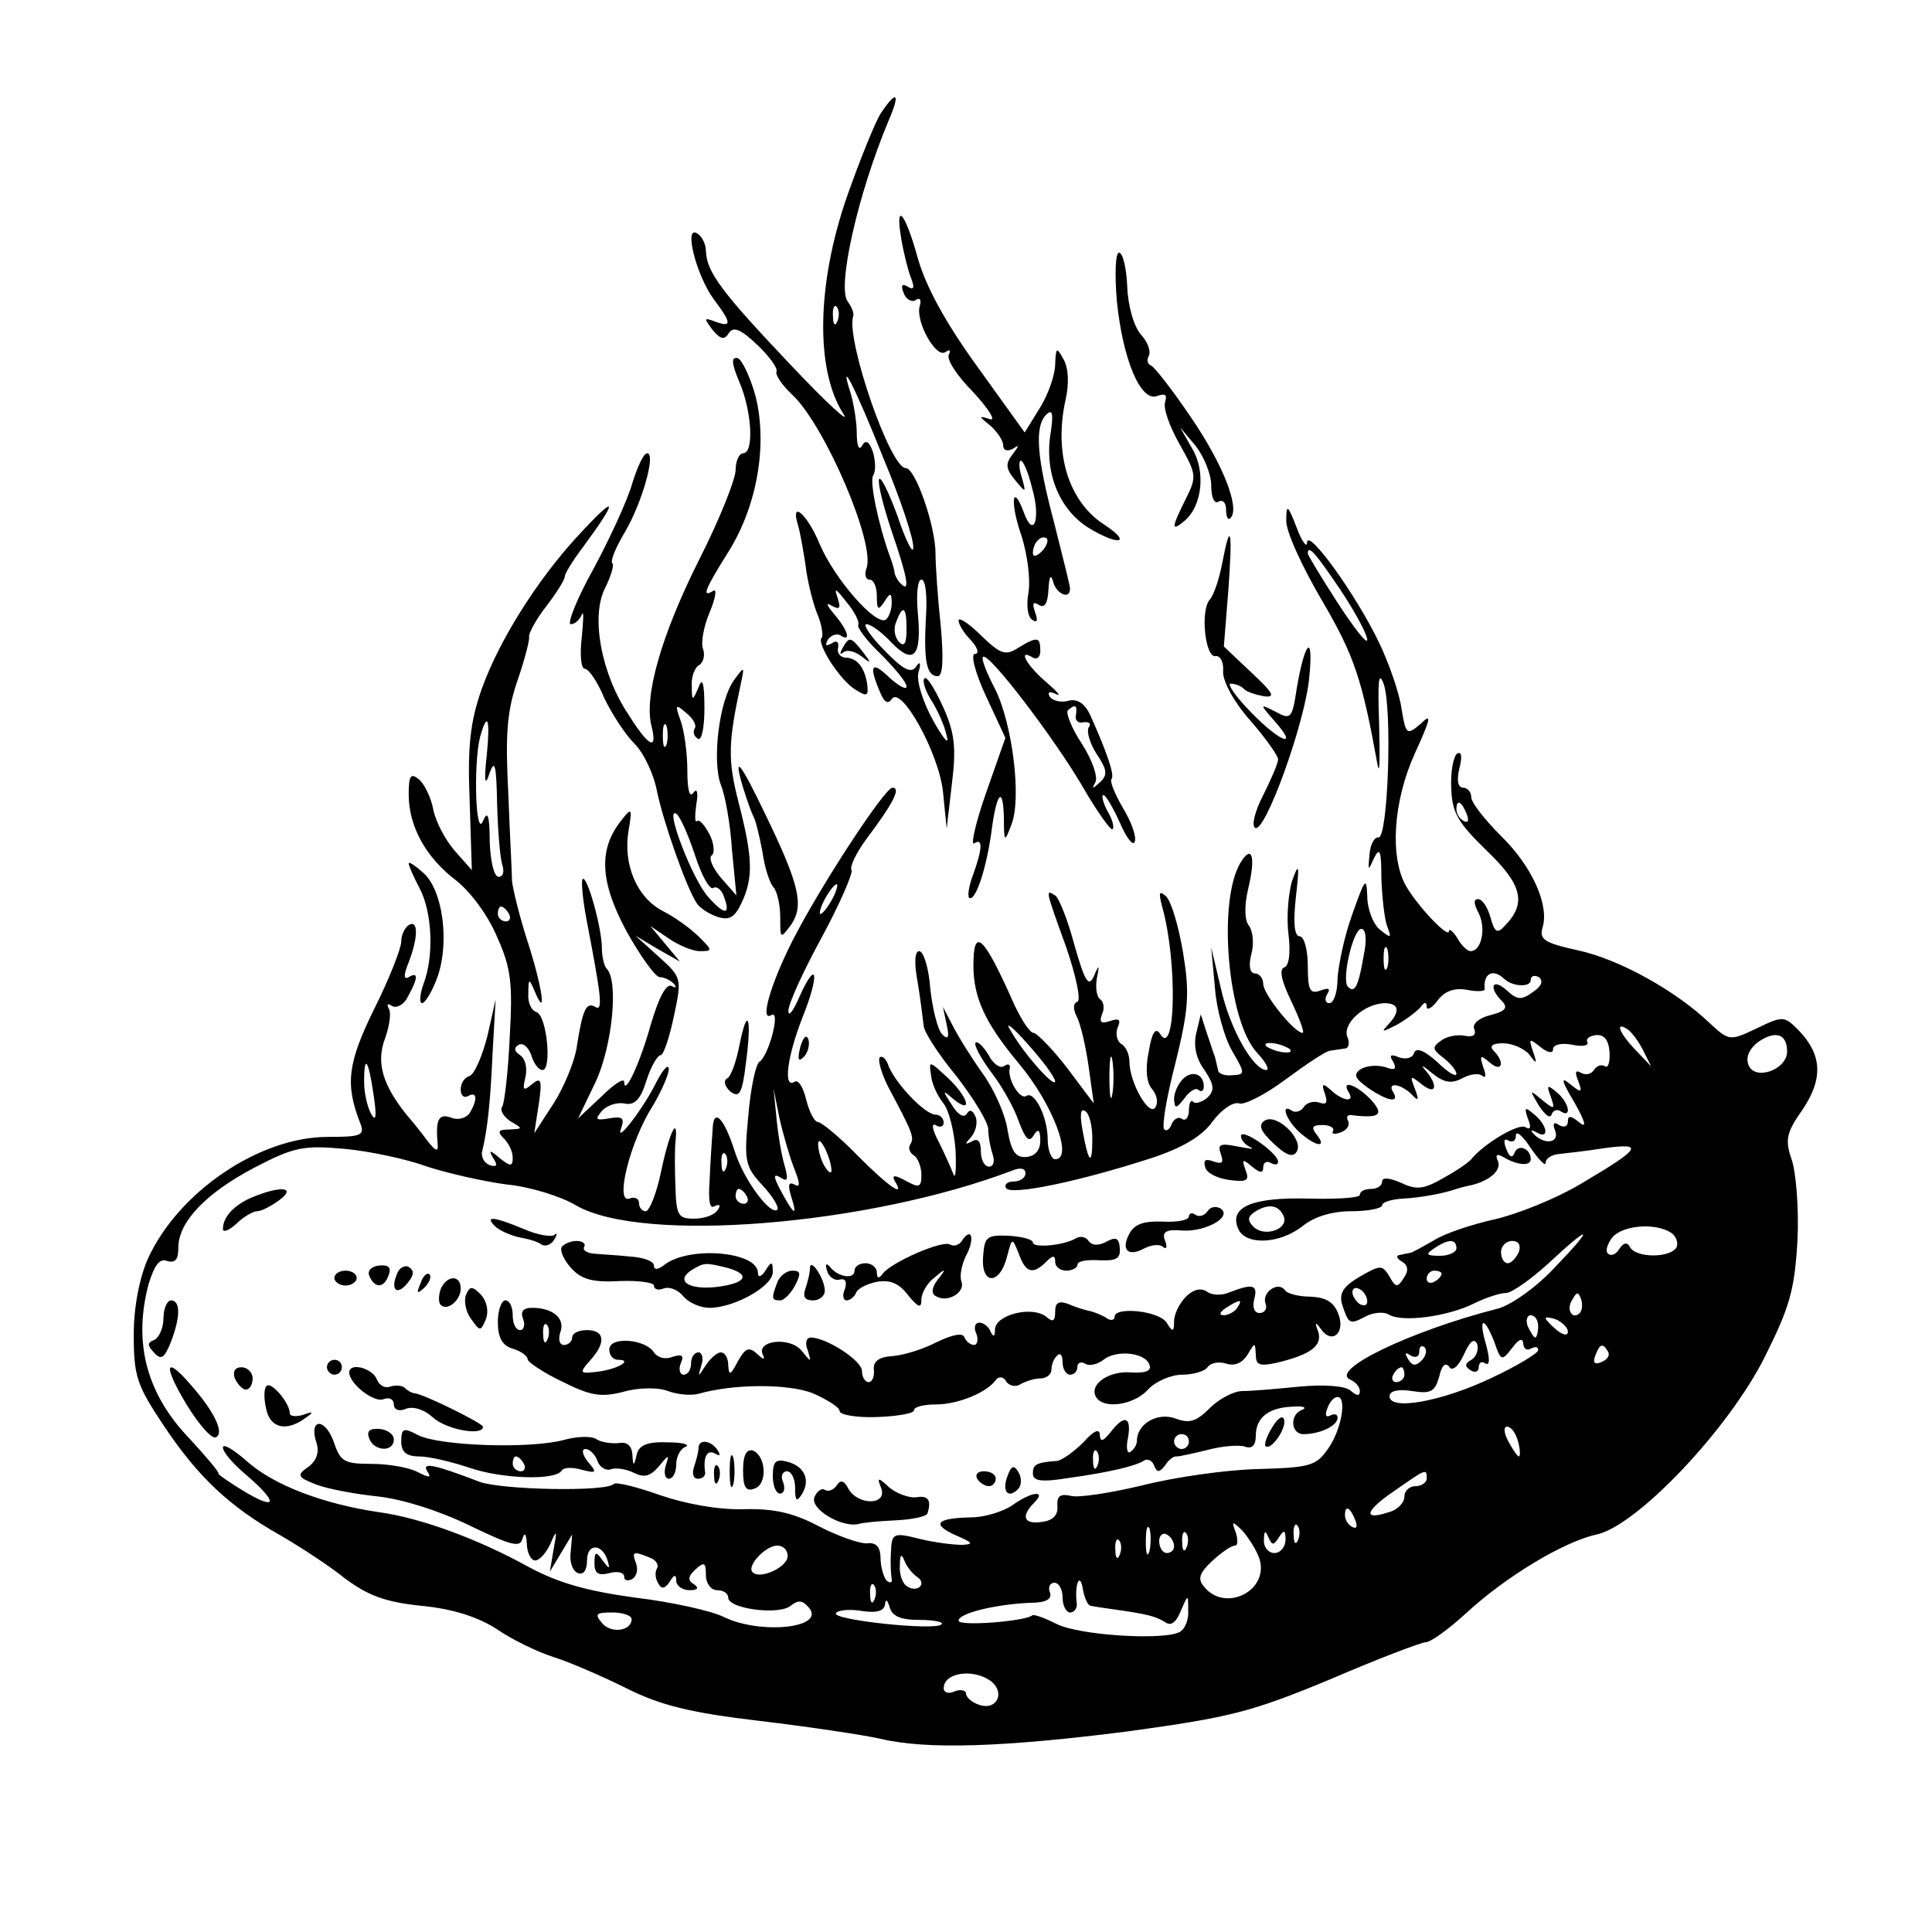 <?xml version="1.0" standalone="no"?>
<!DOCTYPE svg PUBLIC "-//W3C//DTD SVG 20010904//EN"
 "http://www.w3.org/TR/2001/REC-SVG-20010904/DTD/svg10.dtd">
<svg version="1.0" xmlns="http://www.w3.org/2000/svg"
 width="260pt" height="260pt" viewBox="0 0 260 260"
 preserveAspectRatio="xMidYMid meet">
<g transform="translate(0,260) scale(0.1,-0.1)"
fill="#000000" stroke="none">
<path d="M1185 2447 c-8 -13 -28 -63 -45 -111 -41 -118 -43 -234 -5 -293 10
-15 -22 14 -71 66 -93 98 -113 125 -114 153 0 9 -5 20 -12 24 -18 11 -1 -56
22 -88 25 -33 25 -39 3 -31 -16 6 -16 5 -4 -11 11 -13 16 -14 22 -4 6 9 16 5
38 -16 17 -16 28 -32 26 -36 -2 -4 7 -18 21 -31 44 -41 113 -202 100 -234 -3
-8 -1 -15 4 -15 6 0 10 -10 10 -22 0 -19 2 -20 10 -8 8 13 10 13 10 -2 0 -9
-4 -19 -8 -22 -14 -8 -69 55 -89 102 -17 41 -40 60 -29 25 3 -10 7 -34 10 -53
2 -19 9 -48 15 -64 7 -16 9 -31 7 -34 -8 -7 24 -57 45 -70 16 -10 18 -9 16 8
-4 23 -14 35 -30 35 -7 1 -11 7 -9 14 1 7 -2 10 -9 5 -8 -4 -9 -3 -5 5 4 6 12
9 17 6 15 -10 10 7 -8 28 -11 13 -12 17 -4 12 11 -6 13 -4 8 11 -5 14 -2 12
12 -6 11 -13 18 -27 16 -31 -2 -3 11 -21 30 -39 19 -19 35 -38 35 -44 0 -5
-11 1 -24 13 -24 23 -27 15 -11 -22 5 -12 10 -15 15 -8 12 20 63 -71 69 -124
l5 -50 7 60 c6 48 4 69 -12 104 -11 24 -22 42 -25 38 -3 -3 1 -16 9 -29 8 -12
18 -34 21 -48 4 -14 -4 -5 -18 20 -14 25 -23 54 -20 65 4 13 2 16 -3 8 -7 -10
-18 -4 -43 22 -19 19 -29 35 -24 35 6 0 21 -11 34 -25 30 -31 41 -18 35 42 -2
24 0 43 5 43 6 0 8 -24 6 -52 -3 -58 1 -78 16 -78 7 0 8 24 4 68 -4 37 -7 81
-7 97 0 37 -27 115 -40 115 -21 0 -80 171 -71 204 2 4 -2 13 -7 20 -15 18 13
144 55 244 16 37 11 42 -11 9z m-58 -279 c-3 -8 -6 -5 -6 6 -1 11 2 17 5 13 3
-3 4 -12 1 -19z m62 -185 c23 -55 41 -109 40 -120 0 -10 -10 9 -21 42 -12 33
-23 55 -25 50 -2 -6 6 -37 17 -70 21 -61 25 -83 13 -71 -5 4 -8 11 -9 14 0 4
-3 14 -6 22 -16 44 -28 102 -23 110 4 6 3 20 0 31 -5 15 -10 18 -15 9 -4 -7
-7 0 -7 17 0 15 -4 39 -8 53 -17 53 5 11 44 -87z m31 -230 c0 -19 -3 -24 -10
-17 -6 6 -8 18 -4 27 9 24 14 21 14 -10z"/>
<path d="M1213 2278 c3 -18 9 -42 13 -52 5 -13 4 -17 -4 -12 -8 5 -10 2 -6 -8
3 -9 11 -13 16 -10 6 4 8 1 6 -7 -7 -20 21 -71 34 -63 6 4 8 3 5 -3 -4 -6 11
-29 33 -51 21 -23 31 -39 22 -36 -16 5 -15 4 1 -9 9 -8 17 -20 17 -26 0 -7 5
-9 13 -5 9 6 9 5 0 -7 -10 -13 -10 -19 3 -35 15 -18 15 -18 9 4 -4 12 -4 22
-1 22 3 0 10 -16 15 -37 12 -41 2 -69 -11 -33 -16 43 -19 13 -3 -32 8 -26 12
-59 9 -76 -3 -17 -1 -32 5 -36 7 -5 8 -1 4 10 -4 12 -3 15 5 10 8 -5 12 2 13
21 1 17 3 21 6 11 4 -17 23 -26 23 -10 0 4 -10 43 -21 87 -24 90 -27 131 -11
147 8 8 10 2 6 -24 -9 -53 11 -104 52 -129 40 -24 58 -20 20 5 -48 31 -68 96
-52 168 5 22 4 43 -3 55 -9 16 -10 16 -11 -7 0 -14 -9 -40 -20 -58 l-21 -34
-64 89 c-42 58 -69 107 -80 146 -17 62 -31 77 -22 25z m189 -420 c-7 -7 -12
-8 -12 -2 0 6 3 14 7 17 3 4 9 5 12 2 2 -3 -1 -11 -7 -17z"/>
<path d="M1503 2195 c8 -79 32 -136 54 -128 11 4 14 2 11 -8 -3 -8 6 -33 19
-56 23 -41 24 -44 9 -74 -20 -40 -20 -45 -2 -30 24 20 29 67 10 98 l-16 28 21
-25 c11 -14 21 -38 21 -53 0 -16 4 -26 10 -22 6 3 10 -2 10 -11 0 -10 3 -15 6
-11 13 13 -10 72 -53 135 -25 37 -50 69 -54 70 -5 2 -6 8 -3 13 3 6 -1 18 -10
28 -10 11 -18 39 -19 65 -1 25 -6 46 -11 46 -5 0 -6 -29 -3 -65z"/>
<path d="M995 2086 c17 -40 20 -96 5 -96 -5 0 -10 -10 -10 -22 0 -13 -22 -68
-50 -123 -50 -100 -74 -183 -63 -223 8 -33 -4 -27 -31 16 -37 55 -51 132 -32
170 8 16 13 32 10 34 -3 3 5 22 17 42 23 39 42 106 30 106 -5 0 -13 -18 -20
-40 -6 -22 -30 -74 -52 -115 -23 -41 -36 -75 -31 -75 6 0 12 6 15 13 3 6 2 -7
0 -30 -3 -24 -1 -43 4 -43 5 0 17 -17 26 -39 10 -21 28 -49 41 -62 13 -13 26
-42 30 -63 8 -40 40 -132 54 -152 4 -6 16 -14 28 -18 16 -5 23 0 32 19 16 34
15 61 -4 135 -15 58 -14 81 3 160 5 24 5 24 -9 5 -20 -27 -30 -108 -18 -141 6
-14 13 -54 15 -87 l6 -62 -21 24 c-11 13 -17 27 -12 30 4 3 3 16 -3 28 -7 13
-14 21 -17 18 -3 -3 -3 7 -1 22 3 17 1 23 -4 16 -5 -7 -8 4 -8 30 0 23 -4 53
-9 67 -8 22 -7 23 7 11 9 -7 15 -17 12 -21 -3 -5 -1 -11 4 -14 5 -4 9 14 9 41
0 35 -3 42 -8 28 -8 -19 -9 -19 -9 2 -1 12 4 25 10 28 6 4 8 14 5 22 -3 8 1
30 9 49 8 19 10 32 5 29 -16 -10 -12 1 20 52 39 62 53 144 37 209 -7 26 -18
49 -24 52 -9 2 -9 -6 2 -32z m-98 -488 c-3 -7 -5 -2 -5 12 0 14 2 19 5 13 2
-7 2 -19 0 -25z m38 -148 c9 -28 20 -48 25 -45 4 3 11 -2 14 -11 10 -26 1 -26
-21 -1 -21 23 -59 122 -43 112 5 -3 16 -28 25 -55z"/>
<path d="M776 1877 c-54 -59 -105 -140 -128 -205 -15 -43 -19 -76 -16 -149 l3
-94 -23 26 c-13 15 -26 40 -29 56 -3 16 -12 34 -19 40 -11 9 -14 6 -14 -20 0
-43 23 -85 64 -116 19 -15 43 -47 55 -76 19 -42 21 -63 17 -134 -2 -46 -7 -89
-10 -94 -4 -5 2 -14 11 -20 17 -10 17 -10 -1 -11 -16 0 -17 -3 -8 -12 7 -7 12
-18 12 -26 0 -12 -3 -12 -17 -1 -14 12 -16 12 -9 0 6 -9 5 -12 -5 -9 -8 3 -12
12 -10 19 7 29 11 66 14 134 l4 70 -11 -49 c-7 -27 -17 -51 -24 -54 -7 -2 -12
-10 -12 -18 0 -9 5 -12 10 -9 12 7 13 -5 2 -23 -5 -7 -16 -10 -25 -6 -17 6
-21 -3 -18 -36 1 -11 -3 -9 -14 5 -8 11 -21 27 -28 35 -32 40 -41 70 -29 102
6 17 9 35 5 41 -3 6 -1 7 5 3 6 -3 16 2 21 13 14 25 14 34 1 26 -7 -4 -7 3 0
20 13 34 13 58 0 50 -5 -3 -10 -13 -10 -22 0 -9 -16 -50 -36 -90 -36 -73 -40
-102 -19 -155 6 -16 1 -18 -44 -18 -92 0 -201 -74 -242 -164 -11 -25 -19 -64
-19 -102 0 -56 4 -68 40 -122 46 -69 88 -109 157 -148 26 -15 66 -41 87 -58
31 -23 54 -32 103 -37 42 -4 76 -15 101 -31 20 -14 55 -31 77 -38 22 -7 66
-26 98 -42 46 -23 86 -33 180 -44 67 -8 140 -19 162 -24 63 -15 168 -11 333
10 138 19 166 26 272 70 65 28 123 50 129 50 6 0 30 17 54 39 54 50 133 97
176 106 54 12 177 141 226 239 34 68 40 90 44 157 2 43 -2 92 -8 109 -9 26 -7
36 15 67 28 42 26 74 -6 107 -19 19 -21 19 -56 2 -36 -17 -37 -17 -63 7 -46
44 -122 86 -177 98 -46 10 -53 15 -48 31 9 30 -14 82 -56 123 -22 22 -40 45
-40 52 0 7 -5 13 -11 13 -7 0 -9 10 -5 26 4 16 3 23 -3 20 -5 -4 -9 -24 -8
-46 1 -34 9 -47 48 -85 48 -46 54 -71 23 -102 -9 -10 -13 -7 -18 12 -4 14 -11
25 -17 25 -6 0 -6 -6 1 -19 10 -20 4 -51 -11 -51 -4 0 -13 8 -18 18 -6 9 -11
13 -11 9 0 -11 -42 33 -58 61 -22 39 -17 114 12 178 22 48 23 55 8 40 -19 -16
-20 -15 -26 21 -3 21 -17 61 -30 88 -30 63 -96 155 -97 135 0 -8 -7 1 -14 20
-12 31 -14 32 -14 10 -1 -14 21 -62 48 -108 44 -75 54 -106 75 -222 3 -14 3
11 2 55 -2 58 -1 73 6 55 12 -33 6 -209 -7 -207 -5 1 -11 -9 -12 -23 -2 -22
-2 -23 6 -5 8 16 10 10 10 -27 1 -25 4 -55 8 -65 6 -16 5 -16 -10 -4 -9 7 -17
28 -17 45 -1 27 -3 24 -20 -24 -11 -30 -19 -70 -20 -87 0 -18 -5 -33 -11 -33
-5 0 -7 5 -3 12 5 8 2 9 -9 5 -14 -5 -17 0 -17 33 0 22 -5 40 -11 40 -7 0 -9
18 -5 53 5 44 4 47 -5 22 -5 -16 -8 -49 -5 -72 3 -25 1 -43 -6 -45 -7 -3 -3
-19 10 -46 11 -23 18 -42 15 -42 -11 0 -53 52 -53 66 0 7 -5 14 -11 14 -7 0
-9 10 -5 26 4 14 2 31 -3 38 -6 7 -7 26 -1 51 10 42 5 59 -10 35 -32 -51 -18
-215 22 -257 12 -13 17 -23 12 -23 -18 1 -49 56 -61 110 l-13 55 5 -54 c2 -29
13 -68 23 -85 18 -31 18 -32 0 -33 -10 -1 -19 2 -19 8 -1 5 -3 12 -4 17 -2 4
-6 18 -11 32 l-8 25 -6 -25 c-4 -16 -1 -34 11 -50 13 -20 14 -27 4 -37 -7 -6
-16 -9 -19 -6 -3 4 -6 -1 -6 -11 0 -9 -4 -15 -9 -12 -5 4 -11 0 -14 -6 -2 -7
-7 -11 -10 -8 -4 3 3 44 15 90 18 73 19 94 10 149 -6 35 -16 69 -23 75 -9 8
-10 5 -5 -14 21 -75 18 -206 -3 -171 -6 9 -11 1 -15 -24 -5 -23 -3 -42 4 -50
7 -8 9 -19 5 -25 -8 -14 -35 33 -35 61 0 10 -5 21 -11 24 -6 4 -8 14 -5 22 5
11 2 13 -10 9 -12 -4 -15 -2 -11 9 4 8 2 17 -2 20 -5 3 -7 15 -5 28 4 19 3 20
-4 3 -7 -15 -12 -7 -26 42 -9 34 -21 64 -26 67 -13 8 -14 10 15 -70 13 -38 20
-71 15 -73 -6 -2 -6 -10 -1 -20 5 -9 12 -39 16 -67 l7 -50 -36 48 c-20 26 -41
47 -45 47 -5 0 -16 17 -26 38 -41 93 -55 106 -55 53 0 -44 16 -78 61 -132 46
-55 74 -129 49 -129 -5 0 -10 12 -10 26 0 31 -18 67 -29 59 -9 -5 -26 24 -22
38 1 5 -3 6 -8 2 -6 -3 -15 4 -21 16 -7 11 -14 18 -17 16 -3 -3 7 -21 21 -40
14 -18 31 -48 37 -66 9 -24 14 -29 20 -19 6 10 9 8 9 -7 0 -13 -7 -21 -19 -22
-14 -1 -20 7 -25 36 -3 21 -18 55 -34 77 -15 21 -33 50 -40 64 l-13 25 5 -24
c4 -17 2 -21 -6 -13 -6 6 -13 34 -16 61 -2 28 -9 51 -15 51 -6 0 -7 -16 -2
-42 4 -24 7 -50 8 -58 0 -8 20 -39 44 -68 23 -30 43 -62 43 -72 0 -10 3 -25 6
-34 3 -9 1 -16 -5 -16 -6 0 -11 9 -11 21 0 13 -4 18 -12 13 -10 -5 -10 -4 -1
6 6 7 9 19 6 27 -4 9 -8 11 -12 4 -4 -6 -12 -1 -20 12 -13 20 -13 21 2 8 27
-22 20 3 -8 29 -25 23 -25 23 -22 3 1 -12 9 -28 16 -37 8 -9 15 -38 17 -64 1
-26 0 -40 -3 -32 -3 8 -12 28 -20 44 -8 15 -10 25 -4 22 6 -4 11 -2 11 3 0 6
-5 11 -11 11 -14 0 -53 41 -63 65 -3 10 -9 15 -12 12 -3 -3 2 -21 11 -39 33
-62 36 -69 30 -78 -3 -5 -1 -11 5 -15 5 -3 10 -15 10 -26 0 -17 -3 -18 -21 -8
-15 8 -19 8 -15 0 15 -24 -7 -9 -50 34 -24 25 -49 45 -53 45 -5 0 -12 14 -16
30 -4 17 -11 28 -16 24 -15 -9 -10 33 11 87 23 57 20 81 -4 28 -8 -19 -15 -28
-15 -20 -1 8 19 52 44 98 25 46 43 88 41 92 -3 4 6 23 20 42 36 48 47 69 35
69 -10 0 -95 -129 -134 -205 -30 -59 -45 -111 -29 -101 13 8 -3 -54 -16 -63
-5 -3 -12 -36 -15 -73 -6 -61 -4 -68 19 -93 14 -15 23 -30 20 -33 -9 -8 -45
40 -57 78 -15 47 -29 60 -30 30 -1 -14 -3 -44 -4 -68 -2 -28 0 -40 7 -35 7 3
8 1 4 -5 -4 -7 -18 -12 -32 -12 -21 0 -24 4 -25 43 -1 23 -1 50 0 60 4 38 -8
14 -19 -38 -6 -30 -16 -55 -21 -55 -5 0 -9 5 -9 11 0 6 -6 9 -13 6 -20 -7 1
77 31 124 12 20 22 43 22 50 0 8 -7 1 -16 -16 -18 -37 -57 -87 -48 -63 5 14 1
16 -16 13 -18 -3 -20 -2 -10 10 6 7 20 12 30 10 14 -3 22 5 30 31 6 19 15 34
19 34 4 0 12 24 18 53 11 51 10 52 -21 80 l-31 28 30 -18 30 -17 -20 24 -20
24 25 -17 c13 -9 32 -17 42 -17 17 0 17 1 -1 19 -11 11 -33 27 -49 35 -35 18
-54 63 -46 109 5 29 4 31 -9 14 -32 -39 -30 -83 6 -150 19 -34 39 -62 45 -62
6 0 14 -4 19 -9 4 -5 3 -6 -3 -3 -7 4 -17 -14 -28 -51 -15 -54 -36 -98 -36
-78 0 6 -14 -3 -31 -20 l-31 -29 24 50 c22 48 31 136 14 152 -3 3 -6 16 -6 27
0 27 -20 99 -26 93 -2 -2 0 -26 5 -53 20 -104 23 -126 12 -119 -12 7 -17 -3
-25 -55 -3 -19 -17 -53 -31 -75 l-26 -40 6 39 c5 33 3 37 -9 27 -12 -10 -13
-8 -9 9 3 13 0 25 -7 30 -8 5 -9 10 -2 14 6 3 13 -3 17 -14 3 -11 10 -20 15
-20 13 0 6 73 -8 78 -7 2 -12 13 -11 25 0 21 1 21 9 2 16 -38 10 6 -10 68 -11
34 -20 71 -21 82 0 11 -3 64 -5 118 -4 77 -2 109 12 150 10 29 17 56 16 60 -1
4 9 23 23 41 14 18 25 36 25 40 0 4 11 22 24 39 50 68 47 74 -8 14z m1028 -71
c20 -30 36 -60 36 -67 0 -7 -18 16 -40 50 -22 34 -40 64 -40 66 0 13 11 0 44
-49z m-1149 -223 c-4 -36 -2 -42 4 -23 7 19 9 10 10 -42 1 -36 4 -73 7 -82 3
-9 1 -16 -5 -16 -6 0 -11 20 -12 48 0 35 -3 42 -9 27 -10 -24 -13 76 -4 113
10 36 14 25 9 -25z m1319 -79 c3 -8 2 -12 -4 -9 -6 3 -10 10 -10 16 0 14 7 11
14 -7z m-854 -114 c-6 -11 -13 -20 -16 -20 -2 0 0 9 6 20 6 11 13 20 16 20 2
0 0 -9 -6 -20z m-435 -20 c3 -5 1 -10 -4 -10 -6 0 -11 5 -11 10 0 6 2 10 4 10
3 0 8 -4 11 -10z m1150 -57 c-7 -41 -12 -50 -21 -41 -9 9 7 78 18 78 6 0 8
-14 3 -37z m32 -15 c-3 -7 -5 -2 -5 12 0 14 2 19 5 13 2 -7 2 -19 0 -25z m157
-15 c11 -11 36 -12 36 -2 0 6 5 7 11 4 6 -5 4 -12 -8 -20 -15 -11 -21 -11 -35
2 -20 18 -25 4 -7 -14 9 -9 5 -14 -15 -19 -16 -4 -25 -12 -22 -19 3 -8 -2 -11
-12 -9 -9 2 -24 0 -32 -6 -13 -9 -13 -12 3 -24 9 -7 17 -17 17 -21 0 -5 -12 2
-26 16 -17 15 -28 20 -31 12 -2 -7 -11 -9 -20 -6 -12 5 -14 3 -8 -6 5 -10 2
-12 -11 -7 -11 3 -25 2 -33 -3 -10 -7 -8 -12 10 -25 26 -18 43 -21 34 -6 -9
14 9 12 24 -2 10 -11 11 -9 5 7 -7 18 -6 18 9 6 20 -16 23 -2 5 19 -7 8 -3 6
9 -4 16 -13 26 -15 41 -7 11 6 23 7 27 3 5 -4 5 2 1 12 -5 16 -4 17 9 6 16
-14 21 0 5 16 -6 6 -2 10 13 10 12 0 28 -7 35 -15 10 -14 11 -13 5 4 -6 18 -5
18 10 6 10 -8 17 -9 17 -3 0 6 11 9 26 6 14 -3 23 -1 20 4 -2 4 3 8 12 9 11 1
17 -7 18 -23 1 -13 -2 -22 -6 -19 -5 3 -11 1 -15 -5 -4 -6 -11 -7 -17 -4 -8 5
-9 1 -4 -11 6 -16 4 -16 -11 -4 -13 11 -12 5 6 -25 14 -25 17 -35 7 -27 -12
10 -16 10 -16 2 0 -7 -5 -9 -12 -5 -7 5 -9 2 -5 -8 6 -17 -16 -19 -30 -3 -4 4
-2 5 5 1 17 -10 15 9 -3 24 -13 11 -14 10 -9 -5 5 -12 4 -16 -3 -12 -9 6 -56
-22 -73 -43 -3 -4 -19 -15 -37 -25 -26 -15 -36 -17 -57 -7 -16 7 -26 8 -26 2
0 -6 -7 -10 -15 -10 -8 0 -15 -3 -15 -8 0 -4 -31 -6 -69 -5 -75 2 -107 -11
-95 -40 9 -23 55 -22 87 3 16 13 40 20 66 20 23 0 41 4 41 8 0 4 12 8 28 9 23
1 55 7 72 13 3 1 10 3 15 4 27 5 46 20 41 33 -4 9 -2 11 7 6 18 -11 37 -13 37
-3 0 15 -18 21 -22 8 -3 -7 -7 -5 -11 6 -4 10 -3 15 3 11 6 -3 10 0 10 7 0 7
9 0 20 -17 11 -16 20 -25 20 -20 0 6 8 11 18 12 9 1 37 4 62 8 53 7 49 0 -34
-49 -32 -19 -84 -40 -115 -47 -31 -7 -67 -19 -81 -28 -14 -8 -28 -16 -32 -17
-5 -1 -11 -2 -15 -3 -5 -1 -3 -5 4 -9 8 -5 9 -12 2 -22 -8 -13 -11 -13 -19 2
-10 16 -12 16 -40 0 -22 -13 -28 -22 -24 -37 9 -27 10 -28 31 -17 11 6 25 7
32 3 17 -11 79 -3 115 15 16 8 35 14 43 14 7 0 33 18 57 40 58 54 63 51 8 -6
-24 -26 -58 -50 -76 -55 -118 -30 -230 -84 -198 -96 6 -3 12 -9 12 -15 0 -7
-4 -7 -13 1 -8 6 -35 8 -68 5 -30 -3 -64 -6 -77 -6 -12 0 -32 -11 -44 -23 -18
-18 -27 -21 -46 -14 -24 9 -52 -7 -52 -30 0 -5 -4 -12 -9 -15 -4 -3 -6 6 -3
19 5 29 -5 32 -24 7 -10 -12 -13 -13 -14 -3 0 9 -8 6 -22 -10 -13 -13 -29 -24
-35 -25 -29 -2 -33 -5 -33 -17 0 -10 11 -12 48 -6 57 8 89 16 101 23 5 4 12 0
14 -6 4 -10 7 -10 15 0 5 8 12 13 16 12 3 0 22 4 42 9 19 5 42 7 50 4 9 -3 14
2 14 15 0 24 17 38 50 39 14 1 19 -1 13 -4 -18 -6 -16 -33 1 -33 22 0 46 11
46 22 0 5 -4 6 -10 3 -6 -3 -7 1 -4 9 3 9 9 16 14 16 13 0 5 -45 -13 -70 -16
-23 -25 -25 -95 -27 -42 -1 -112 -11 -155 -22 -42 -10 -86 -17 -96 -14 -14 3
-19 0 -18 -14 1 -12 -6 -19 -20 -21 -25 -4 -30 7 -11 26 17 17 -4 15 -30 -4
-12 -8 -37 -16 -55 -16 -47 -1 -54 -9 -21 -24 23 -10 25 -12 9 -13 -11 0 -37
3 -57 8 -36 9 -38 8 -39 -18 -1 -14 0 -30 1 -36 1 -5 -2 -6 -7 -2 -4 5 -8 19
-8 30 0 15 -6 22 -19 20 -10 0 -39 10 -64 23 -34 18 -60 24 -101 23 -34 -1
-78 7 -113 19 -31 11 -59 18 -62 15 -10 -11 -152 -8 -181 3 -60 23 -78 27 -70
14 6 -9 3 -9 -13 -1 -11 6 -39 11 -62 11 -37 0 -42 3 -51 30 -12 33 -34 31
-23 -2 4 -12 0 -24 -11 -32 -16 -11 -15 -14 11 -24 16 -6 54 -13 84 -16 33 -4
81 -19 122 -39 56 -27 68 -30 71 -18 3 10 5 7 6 -6 0 -13 6 -23 11 -23 6 0 15
10 21 23 8 19 9 18 4 -8 l-5 -30 15 25 15 25 -2 -24 c-2 -13 3 -26 10 -28 7
-3 12 4 12 17 0 24 21 23 28 -1 3 -11 2 -11 -7 1 -9 13 -11 12 -11 -4 0 -13 5
-17 20 -13 11 3 20 1 20 -5 0 -5 5 -6 11 -3 6 4 8 13 5 21 -6 16 -4 17 18 8 9
-3 13 -10 10 -15 -3 -5 -2 -14 2 -20 4 -8 9 -7 15 2 6 10 9 11 9 2 0 -7 8 -13
18 -13 11 0 13 3 6 8 -9 5 -8 11 2 20 12 11 14 9 14 -8 0 -11 7 -20 15 -20 8
0 15 -4 15 -10 0 -15 68 -24 84 -11 10 8 16 8 25 -3 22 -27 -66 -36 -115 -12
-16 8 -69 20 -119 26 -66 9 -104 20 -143 41 -67 37 -144 66 -202 74 -75 11
-140 36 -176 67 -19 17 -34 26 -34 20 0 -6 13 -21 28 -34 45 -38 47 -52 4 -27
-22 13 -39 25 -38 26 1 2 -16 22 -38 46 -59 61 -77 130 -56 209 8 26 15 35 25
31 11 -3 15 2 15 18 0 35 38 74 103 108 52 27 65 30 120 25 34 -3 85 -14 112
-24 28 -9 76 -20 107 -24 31 -3 73 -16 93 -28 89 -52 394 -27 588 47 10 4 17
3 17 -4 0 -6 -7 -11 -16 -11 -8 0 -13 -4 -10 -9 7 -10 98 9 194 40 43 14 70
30 84 50 12 16 28 27 36 24 7 -2 35 12 63 33 27 20 54 38 59 38 6 1 14 2 20 3
5 0 7 8 3 16 -6 18 23 44 50 45 20 0 22 -11 5 -29 -10 -11 -8 -10 12 0 14 8
28 19 32 24 5 7 8 7 8 0 0 -5 7 -2 15 9 9 12 22 17 39 14 14 -3 25 -2 24 1 -2
21 11 28 26 14z m-604 -138 c0 -11 -45 40 -61 70 -7 11 5 2 24 -20 20 -22 36
-44 37 -50z m791 42 l11 -22 -21 22 c-22 23 -28 39 -11 28 5 -3 15 -16 21 -28z
m194 -2 c0 -25 -44 -40 -52 -18 -4 10 1 21 12 30 24 17 40 12 40 -12z m-669 3
c3 -4 -1 -5 -10 -4 -8 1 -18 5 -22 8 -3 4 1 5 10 4 8 -1 18 -5 22 -8z m-239
-60 c-2 -13 -4 -3 -4 22 0 25 2 35 4 23 2 -13 2 -33 0 -45z m-994 -3 c4 -27 3
-35 -3 -25 -5 8 -10 28 -10 44 0 39 6 30 13 -19z m566 -98 c8 -20 8 -26 0 -21
-8 4 -9 -1 -4 -17 9 -28 3 -24 -15 10 -10 19 -9 22 1 16 9 -6 10 -2 5 16 -4
13 -9 42 -11 64 l-4 40 8 -40 c5 -22 14 -53 20 -68z m401 41 c0 -38 -5 -34
-13 10 -4 21 -3 31 3 27 6 -3 10 -20 10 -37z m-351 -43 c0 -5 -4 -3 -9 5 -5 8
-9 22 -9 30 0 16 17 -16 18 -35z m-142 3 c-3 -8 -6 -5 -6 6 -1 11 2 17 5 13 3
-3 4 -12 1 -19z m28 -38 c3 -5 1 -10 -4 -10 -6 0 -11 5 -11 10 0 6 2 10 4 10
3 0 8 -4 11 -10z m723 -28 c5 -17 -27 -27 -41 -13 -9 9 -8 14 3 21 18 11 32 8
38 -8z m521 -21 c7 -5 10 -14 7 -20 -9 -14 -53 -14 -62 0 -4 8 -9 7 -15 -2 -4
-7 -11 -10 -15 -6 -4 3 -1 13 6 22 14 16 57 20 79 6z m-289 -21 c0 -5 -10 -10
-22 -10 -19 0 -20 2 -8 10 19 13 30 13 30 0z m84 -5 c-4 -8 -10 -15 -15 -15
-5 0 -9 7 -9 15 0 8 7 15 15 15 9 0 12 -6 9 -15z m-104 -29 c0 -3 -4 -8 -10
-11 -5 -3 -10 -1 -10 4 0 6 5 11 10 11 6 0 10 -2 10 -4z m-100 -37 c0 -6 -4
-7 -10 -4 -5 3 -10 11 -10 16 0 6 5 7 10 4 6 -3 10 -11 10 -16z m286 -16 c-10
-10 -19 5 -10 18 6 11 8 11 12 0 2 -7 1 -15 -2 -18z m-56 -18 c0 -8 -2 -15 -4
-15 -2 0 -6 7 -10 15 -3 8 -1 15 4 15 6 0 10 -7 10 -15z m40 -7 c0 -6 -6 -5
-15 2 -8 7 -15 14 -15 16 0 2 7 1 15 -2 8 -4 15 -11 15 -16z m-99 -14 c9 -26
10 -26 24 -8 9 12 14 14 15 6 0 -7 5 -10 10 -7 6 3 10 3 10 -2 0 -4 -28 -21
-62 -37 -67 -32 -138 -45 -138 -25 0 7 11 10 30 7 26 -4 31 -1 37 20 3 14 8
19 13 13 4 -7 12 -1 20 16 8 18 14 23 18 14 2 -7 -1 -17 -8 -21 -9 -5 -9 -9
-1 -14 6 -4 11 -2 11 4 0 6 4 9 9 5 6 -3 6 6 1 25 -11 37 -3 40 11 4z m-98
-25 c-8 -8 -13 -7 -18 2 -5 8 -4 10 3 5 7 -4 12 -2 12 5 0 7 3 9 7 6 4 -4 2
-12 -4 -18z m251 12 c3 -5 -1 -11 -9 -14 -9 -4 -12 -1 -8 9 6 16 10 17 17 5z
m-274 -31 c0 -5 -5 -10 -11 -10 -5 0 -7 5 -4 10 3 6 8 10 11 10 2 0 4 -4 4
-10z m153 -90 c3 -11 3 -20 1 -20 -2 0 -8 9 -14 20 -6 11 -7 20 -2 20 6 0 12
-9 15 -20z m-443 0 c0 -5 -4 -10 -10 -10 -5 0 -10 5 -10 10 0 6 5 10 10 10 6
0 10 -4 10 -10z m-123 -32 c-3 -8 -6 -5 -6 6 -1 11 2 17 5 13 3 -3 4 -12 1
-19z m443 -18 c0 -5 -7 -10 -15 -10 -8 0 -15 -6 -15 -14 0 -8 -9 -18 -21 -21
-36 -12 -32 2 8 29 43 30 43 30 43 16z m-96 -56 c3 -8 2 -12 -4 -9 -6 3 -10
10 -10 16 0 14 7 11 14 -7z m-277 -41 c-3 -10 -5 -4 -5 12 0 17 2 24 5 18 2
-7 2 -21 0 -30z m148 -11 c13 -43 -46 -72 -74 -38 -10 11 -7 19 10 35 13 12
26 21 31 21 4 0 4 8 1 18 -6 15 -5 16 9 2 8 -9 19 -26 23 -38z m52 26 c-3 -8
-6 -5 -6 6 -1 11 2 17 5 13 3 -3 4 -12 1 -19z m-167 -9 c0 -5 -4 -9 -10 -9 -5
0 -10 7 -10 16 0 8 5 12 10 9 6 -3 10 -10 10 -16z m17 -1 c-3 -8 -6 -5 -6 6
-1 11 2 17 5 13 3 -3 4 -12 1 -19z m124 13 c7 11 9 10 9 -3 0 -10 -7 -18 -15
-18 -8 0 -15 8 -14 18 0 12 2 13 6 3 5 -11 7 -11 14 0z m-214 -23 c-3 -8 -6
-5 -6 6 -1 11 2 17 5 13 3 -3 4 -12 1 -19z m-447 -2 c0 -15 -37 -32 -47 -22
-9 8 17 36 33 36 8 0 14 -6 14 -14z m174 -28 c14 -9 1 -22 -13 -13 -6 3 -11
16 -10 28 0 15 2 17 6 7 3 -8 11 -18 17 -22z m234 -39 c4 -1 18 -3 32 -5 43
-6 55 -9 68 -17 8 -6 15 0 21 15 10 23 10 23 10 1 1 -12 -4 -25 -11 -29 -20
-12 -137 -5 -167 11 -16 8 -30 13 -32 11 -10 -8 -99 -15 -99 -7 0 10 50 22 96
24 22 0 30 5 27 14 -3 7 0 13 6 13 6 0 11 -9 11 -20 0 -11 5 -20 10 -20 6 0
10 6 9 13 -3 24 4 42 8 20 2 -13 7 -24 11 -24z m-291 9 c-3 -8 -6 -5 -6 6 -1
11 2 17 5 13 3 -3 4 -12 1 -19z m60 -28 c20 0 34 -3 30 -6 -8 -9 -148 6 -142
15 2 4 18 6 35 3 20 -3 30 0 31 9 1 8 3 6 6 -3 3 -13 15 -18 40 -18z m-387 1
c0 -16 -28 -20 -40 -5 -10 12 -8 14 14 14 14 0 26 -4 26 -9z m483 -83 c21 -16
8 -41 -16 -32 -9 3 -17 10 -17 15 0 4 -7 6 -15 3 -8 -4 -15 -2 -15 4 0 21 39
27 63 10z"/>
<path d="M1783 1128 c4 -12 2 -15 -7 -12 -8 3 -17 0 -21 -5 -3 -6 -11 -9 -16
-6 -16 11 -9 -11 9 -28 22 -20 39 -23 24 -4 -8 10 -6 13 8 13 10 0 16 -4 14
-8 -3 -4 2 -5 10 -2 9 3 13 10 10 16 -3 5 0 9 7 7 36 -4 42 1 24 21 -19 20
-41 28 -30 10 9 -14 -8 -12 -24 3 -11 10 -13 9 -8 -5z"/>
<path d="M2087 1124 c6 -17 5 -18 -12 -4 -17 14 -17 14 -4 -8 8 -12 15 -18 17
-12 2 6 8 8 13 4 15 -9 10 13 -6 26 -13 11 -14 10 -8 -6z"/>
<path d="M1702 1092 c-9 -6 -6 -14 12 -31 17 -16 26 -19 31 -11 10 16 -26 52
-43 42z"/>
<path d="M1670 1071 c0 -5 6 -12 13 -15 6 -3 -1 -2 -17 1 -24 5 -28 3 -23 -10
4 -12 2 -14 -10 -10 -11 4 -14 2 -11 -8 2 -8 17 -15 33 -17 23 -3 27 -1 21 14
-5 14 -4 15 9 4 11 -9 15 -9 15 -1 0 7 5 9 10 6 6 -3 10 -3 10 2 -1 12 -50 46
-50 34z"/>
<path d="M340 989 c-24 -10 -40 -26 -40 -43 0 -5 8 -2 18 7 10 10 23 17 28 17
6 0 19 7 30 15 23 17 3 20 -36 4z"/>
<path d="M1625 970 c-4 -6 -11 -8 -16 -5 -5 4 -9 2 -9 -2 0 -5 -16 -8 -35 -7
-25 1 -38 -3 -45 -16 -12 -22 -2 -32 20 -20 10 5 21 6 25 2 5 -4 6 0 3 8 -5
12 1 16 23 14 32 -2 69 19 51 30 -6 3 -13 2 -17 -4z"/>
<path d="M666 950 c6 -6 20 -12 32 -15 12 -2 26 -6 31 -10 5 -3 13 0 17 7 4 7
4 10 0 6 -4 -3 -23 0 -41 8 -41 17 -53 18 -39 4z"/>
<path d="M1295 931 c-3 -6 -11 -9 -16 -6 -10 7 -80 -24 -91 -39 -5 -7 -8 -7
-8 2 0 6 -7 12 -15 12 -8 0 -15 -4 -15 -10 0 -12 -22 -9 -33 5 -5 6 -7 4 -4
-5 2 -8 10 -14 17 -12 8 2 10 -3 7 -13 -4 -8 -2 -15 2 -15 5 0 11 5 13 10 2 6
14 12 28 15 18 3 30 -2 42 -18 14 -17 18 -18 18 -6 0 9 8 23 18 30 15 13 16
12 4 -3 -8 -10 -9 -19 -3 -22 15 -10 40 4 35 19 -3 7 0 23 6 35 12 22 8 40 -5
21z"/>
<path d="M1323 909 c-3 -38 22 -39 32 -1 7 27 7 27 16 5 9 -26 19 -29 37 -11
9 9 12 9 12 0 0 -7 7 -12 15 -12 8 0 15 4 15 8 0 5 13 7 29 6 23 -1 29 2 28
16 -1 14 -5 16 -18 9 -11 -6 -20 -5 -24 1 -4 6 -12 7 -18 3 -16 -9 -57 -13
-57 -5 0 4 -15 8 -33 9 -29 1 -32 -1 -34 -28z"/>
<path d="M756 922 c-3 -5 3 -18 13 -29 14 -15 29 -19 65 -17 25 1 46 -2 46 -6
0 -5 6 -7 13 -4 8 3 20 -2 27 -11 7 -8 22 -15 35 -15 33 0 85 29 85 48 0 15
-2 15 -10 2 -5 -8 -10 -10 -10 -3 0 29 -94 37 -127 10 -8 -6 -13 -6 -13 0 0 6
-15 11 -32 12 -18 2 -41 3 -50 4 -9 1 -14 5 -12 9 3 4 -2 8 -10 8 -8 0 -17 -4
-20 -8z m222 -28 c33 -9 27 -21 -14 -26 -37 -4 -56 8 -33 23 17 10 18 10 47 3z"/>
<path d="M497 883 c7 -17 20 -17 26 1 4 10 0 14 -12 13 -11 -1 -17 -7 -14 -14z"/>
<path d="M534 885 c-9 -22 1 -29 15 -11 8 10 9 16 1 21 -5 3 -13 -1 -16 -10z"/>
<path d="M1090 893 c0 -6 -3 -18 -6 -27 -4 -11 -1 -16 10 -16 9 0 16 6 16 13
0 16 -20 46 -20 30z"/>
<path d="M450 880 c0 -5 7 -10 15 -10 8 0 15 5 15 10 0 6 -7 10 -15 10 -8 0
-15 -4 -15 -10z"/>
<path d="M566 873 c-6 -14 -5 -15 5 -6 7 7 10 15 7 18 -3 3 -9 -2 -12 -12z"/>
<path d="M1046 874 c-8 -21 -8 -24 4 -24 5 0 14 9 20 20 8 16 8 20 -4 20 -7 0
-17 -7 -20 -16z"/>
<path d="M593 865 c-3 -9 -3 -18 0 -21 9 -9 27 6 27 22 0 19 -19 18 -27 -1z"/>
<path d="M627 857 c-3 -8 0 -23 7 -32 12 -17 13 -17 20 0 4 11 1 24 -7 33 -12
12 -15 11 -20 -1z"/>
<path d="M1596 855 c-9 -9 -16 -24 -16 -33 0 -15 -2 -15 -10 -2 -10 16 -70 22
-70 8 0 -5 -6 -6 -12 -1 -7 4 -17 8 -23 9 -5 1 -18 5 -27 9 -13 5 -18 2 -18
-10 0 -13 -3 -15 -12 -7 -19 15 -68 3 -69 -17 0 -10 -2 -11 -6 -3 -2 6 -9 12
-15 12 -6 0 -8 -7 -4 -15 3 -8 1 -15 -3 -15 -5 0 -11 5 -13 10 -2 7 -16 4 -37
-6 -19 -10 -46 -18 -60 -19 -18 -1 -26 -7 -25 -18 1 -9 -2 -17 -7 -17 -5 0 -9
7 -9 15 0 14 -48 45 -69 45 -6 0 -8 -8 -4 -17 5 -17 5 -17 -8 -1 -16 20 -63
14 -52 -6 3 -6 0 -6 -8 2 -11 10 -16 8 -26 -10 -10 -19 -12 -20 -13 -5 0 9 -4
17 -10 17 -5 0 -14 -8 -20 -17 -11 -17 -11 -17 -6 0 3 9 1 17 -4 17 -6 0 -10
-7 -10 -15 0 -8 -4 -15 -10 -15 -5 0 -7 7 -4 15 5 11 2 13 -11 9 -10 -4 -20
-1 -25 6 -11 18 -60 22 -60 4 0 -8 5 -14 12 -14 21 0 -2 -13 -28 -16 -24 -3
-25 -2 -10 15 22 24 20 41 -4 41 -11 0 -20 -4 -20 -10 0 -5 -5 -10 -11 -10 -6
0 -8 7 -5 17 7 18 -9 33 -38 33 -12 0 -16 -5 -12 -15 3 -8 1 -15 -4 -15 -6 0
-10 9 -10 20 0 11 -4 20 -10 20 -5 0 -10 -13 -10 -29 0 -21 6 -32 20 -36 11
-3 20 -10 20 -14 0 -4 21 -18 46 -30 38 -19 52 -22 83 -14 21 6 47 6 60 1 13
-5 31 -6 40 -4 48 14 122 14 155 1 20 -9 36 -19 36 -24 0 -5 23 -9 50 -8 28 1
50 5 50 9 0 5 14 8 30 8 29 0 69 16 81 34 4 4 10 3 13 -3 4 -6 13 -8 19 -4 7
4 19 8 27 8 8 0 15 5 15 12 0 6 3 15 8 19 4 4 7 0 7 -9 0 -10 5 -17 10 -17 6
0 10 5 10 11 0 5 5 7 10 4 6 -4 17 -1 25 5 17 14 57 10 62 -7 3 -8 -6 -11 -24
-10 -30 3 -58 -16 -48 -33 10 -17 51 -11 70 10 10 11 31 20 46 20 15 0 31 5
34 10 4 6 15 8 25 5 12 -4 22 1 29 12 10 17 10 17 11 0 0 -14 5 -16 28 -11 46
11 62 23 56 42 -5 13 -4 14 4 3 15 -21 33 -4 23 21 -6 16 -17 22 -37 23 -16 0
-32 4 -35 9 -9 12 -31 -3 -26 -18 3 -7 -1 -13 -8 -13 -7 0 -10 8 -7 19 5 19
-2 21 -33 9 -11 -5 -25 -4 -31 1 -8 5 -18 3 -28 -7z m69 -15 c-3 -5 -12 -10
-18 -10 -7 0 -6 4 3 10 19 12 23 12 15 0z m-928 -42 c-3 -8 -6 -5 -6 6 -1 11
2 17 5 13 3 -3 4 -12 1 -19z"/>
<path d="M220 826 c0 -13 -6 -26 -12 -29 -10 -4 -10 -7 -1 -17 10 -11 14 -8
23 14 13 34 13 56 0 56 -5 0 -10 -11 -10 -24z"/>
<path d="M440 760 c0 -5 5 -10 10 -10 6 0 10 5 10 10 0 6 -4 10 -10 10 -5 0
-10 -4 -10 -10z"/>
<path d="M251 710 c17 -28 35 -48 40 -44 11 6 -3 35 -34 70 -35 41 -38 27 -6
-26z"/>
<path d="M316 745 c4 -8 10 -15 15 -15 5 0 9 7 9 15 0 8 -7 15 -15 15 -9 0
-12 -6 -9 -15z"/>
<path d="M470 753 c0 -15 33 -41 46 -36 8 3 14 0 14 -7 0 -7 7 -10 16 -6 10 4
25 -1 36 -11 18 -17 68 -26 68 -13 -1 5 -80 44 -92 45 -3 0 -9 3 -13 7 -4 4
-13 4 -20 2 -7 -3 -15 2 -18 10 -6 15 -37 23 -37 9z"/>
<path d="M359 735 c-4 -3 -4 -17 -1 -30 5 -27 27 -32 52 -14 13 9 12 10 -2 5
-10 -3 -18 -2 -18 2 0 14 -25 43 -31 37z"/>
<path d="M1712 679 c-7 -11 -11 -23 -9 -25 7 -7 29 24 25 36 -2 6 -9 1 -16
-11z"/>
<path d="M497 664 c6 -17 33 -19 33 -1 0 7 -9 13 -19 14 -14 1 -18 -3 -14 -13z"/>
<path d="M540 660 c0 -14 7 -20 24 -20 13 0 43 -7 67 -15 43 -15 116 -18 125
-4 2 4 14 5 27 1 20 -5 21 -4 8 11 -7 9 -9 17 -3 17 5 0 13 -7 16 -16 3 -9 12
-14 19 -11 6 2 20 0 30 -5 14 -7 22 -5 34 9 13 16 14 16 9 1 -3 -10 -1 -18 4
-18 6 0 10 9 10 19 0 11 6 22 13 24 6 3 -5 6 -25 6 -27 1 -38 -4 -41 -16 -4
-17 -5 -17 -6 0 -1 12 -8 17 -18 15 -10 -1 -24 1 -30 5 -7 5 -27 4 -45 -1 -45
-12 -168 -8 -196 7 -19 10 -22 9 -22 -9z m165 -30 c3 -5 1 -10 -4 -10 -6 0
-11 5 -11 10 0 6 2 10 4 10 3 0 8 -4 11 -10z"/>
<path d="M940 651 c0 -5 -3 -16 -6 -25 -3 -9 -1 -16 5 -16 6 0 10 3 10 8 -3
20 2 32 13 26 7 -4 8 -3 4 4 -9 14 -26 16 -26 3z"/>
<path d="M982 620 c0 -19 2 -27 5 -17 2 9 2 25 0 35 -3 9 -5 1 -5 -18z"/>
<path d="M1000 621 c0 -23 4 -29 16 -24 17 6 15 44 -3 51 -9 2 -13 -7 -13 -27z"/>
<path d="M1040 614 c0 -13 4 -24 10 -24 5 0 7 7 4 15 -4 8 -1 15 5 15 6 0 11
-10 11 -22 0 -18 2 -20 9 -9 12 19 4 38 -20 44 -15 4 -19 0 -19 -19z"/>
<path d="M961 614 c0 -11 3 -14 6 -6 3 7 2 16 -1 19 -3 4 -6 -2 -5 -13z"/>
<path d="M1356 614 c-8 -20 0 -32 14 -18 5 5 5 15 1 22 -6 11 -10 10 -15 -4z"/>
<path d="M1315 610 c3 -5 10 -10 16 -10 5 0 9 5 9 10 0 6 -7 10 -16 10 -8 0
-12 -4 -9 -10z"/>
<path d="M1126 601 c-4 -6 -11 -9 -16 -6 -4 3 -11 -2 -14 -10 -6 -16 37 -41
59 -36 6 2 28 4 50 5 22 1 41 5 43 9 6 18 1 25 -15 22 -10 -1 -26 5 -36 13
-16 15 -17 14 -11 -1 8 -23 -31 -23 -44 -1 -6 12 -11 13 -16 5z"/>
<path d="M1645 1843 c-4 -21 -11 -43 -17 -50 -13 -15 -6 -79 8 -76 6 1 11 -8
10 -20 -1 -13 14 -41 36 -66 21 -24 38 -48 38 -53 0 -5 -9 -26 -20 -48 -11
-21 -16 -41 -11 -44 13 -9 68 143 73 203 6 60 -6 49 -17 -16 -6 -40 -8 -42
-28 -31 -22 11 -22 11 -3 -11 35 -39 10 -31 -29 9 -22 22 -34 40 -29 40 6 0
14 -3 18 -7 3 -4 16 -8 27 -10 16 -2 13 4 -17 32 l-37 35 6 75 c6 82 3 96 -8
38z"/>
<path d="M1290 1765 c0 -5 7 -17 17 -27 9 -10 11 -18 5 -18 -6 0 0 -25 15 -57
l26 -56 -26 -74 c-14 -40 -21 -71 -16 -68 12 8 11 -7 -1 -41 -6 -15 -8 -29 -6
-32 8 -7 23 37 30 87 7 55 16 65 17 20 0 -33 1 -33 10 -9 14 34 2 135 -22 183
-11 21 -19 41 -16 43 7 7 94 -107 133 -173 20 -35 39 -61 41 -59 3 2 0 14 -7
25 -6 12 -8 21 -5 21 3 0 13 -17 22 -37 9 -21 18 -32 20 -26 3 7 -5 28 -16 46
-11 19 -18 36 -15 39 4 5 -6 35 -29 86 -7 15 -17 22 -29 19 -10 -3 -21 0 -25
5 -4 7 -1 8 8 4 8 -4 2 3 -13 16 -27 23 -39 46 -18 33 6 -3 10 1 10 9 0 19 -4
20 -30 4 -17 -11 -24 -8 -50 17 -16 16 -30 25 -30 20z m158 -127 c-2 -7 3 -12
10 -10 8 1 11 -2 7 -7 -3 -6 2 -22 11 -36 14 -21 15 -28 4 -38 -10 -9 -11 -9
-6 0 4 7 -4 30 -18 52 -14 21 -22 42 -19 45 10 9 13 7 11 -6z"/>
<path d="M1134 1728 c-4 -7 -4 -10 1 -6 4 4 15 2 24 -5 14 -11 14 -10 2 6 -16
20 -18 21 -27 5z"/>
<path d="M1000 1540 c5 -16 11 -33 14 -39 3 -5 8 -26 12 -47 3 -22 10 -43 15
-48 5 -6 9 -24 9 -40 0 -30 0 -30 15 -10 17 26 11 53 -35 148 -34 71 -44 83
-30 36z"/>
<path d="M550 1438 c0 -3 7 -19 15 -34 17 -33 19 -91 5 -128 -5 -14 -6 -26 -2
-26 4 0 14 16 21 36 16 46 7 116 -19 139 -11 10 -20 16 -20 13z"/>
<path d="M995 1193 c-4 -21 -11 -41 -16 -44 -6 -3 -4 -11 4 -18 12 -9 16 -3
21 40 8 60 2 77 -9 22z"/>
<path d="M1077 1191 c-4 -17 -3 -21 5 -13 5 5 8 16 6 23 -3 8 -7 3 -11 -10z"/>
<path d="M1592 1148 c-7 -7 -12 -19 -12 -27 1 -14 3 -13 14 1 7 10 16 15 19
11 4 -3 7 -1 7 5 0 17 -16 22 -28 10z"/>
</g>
</svg>
